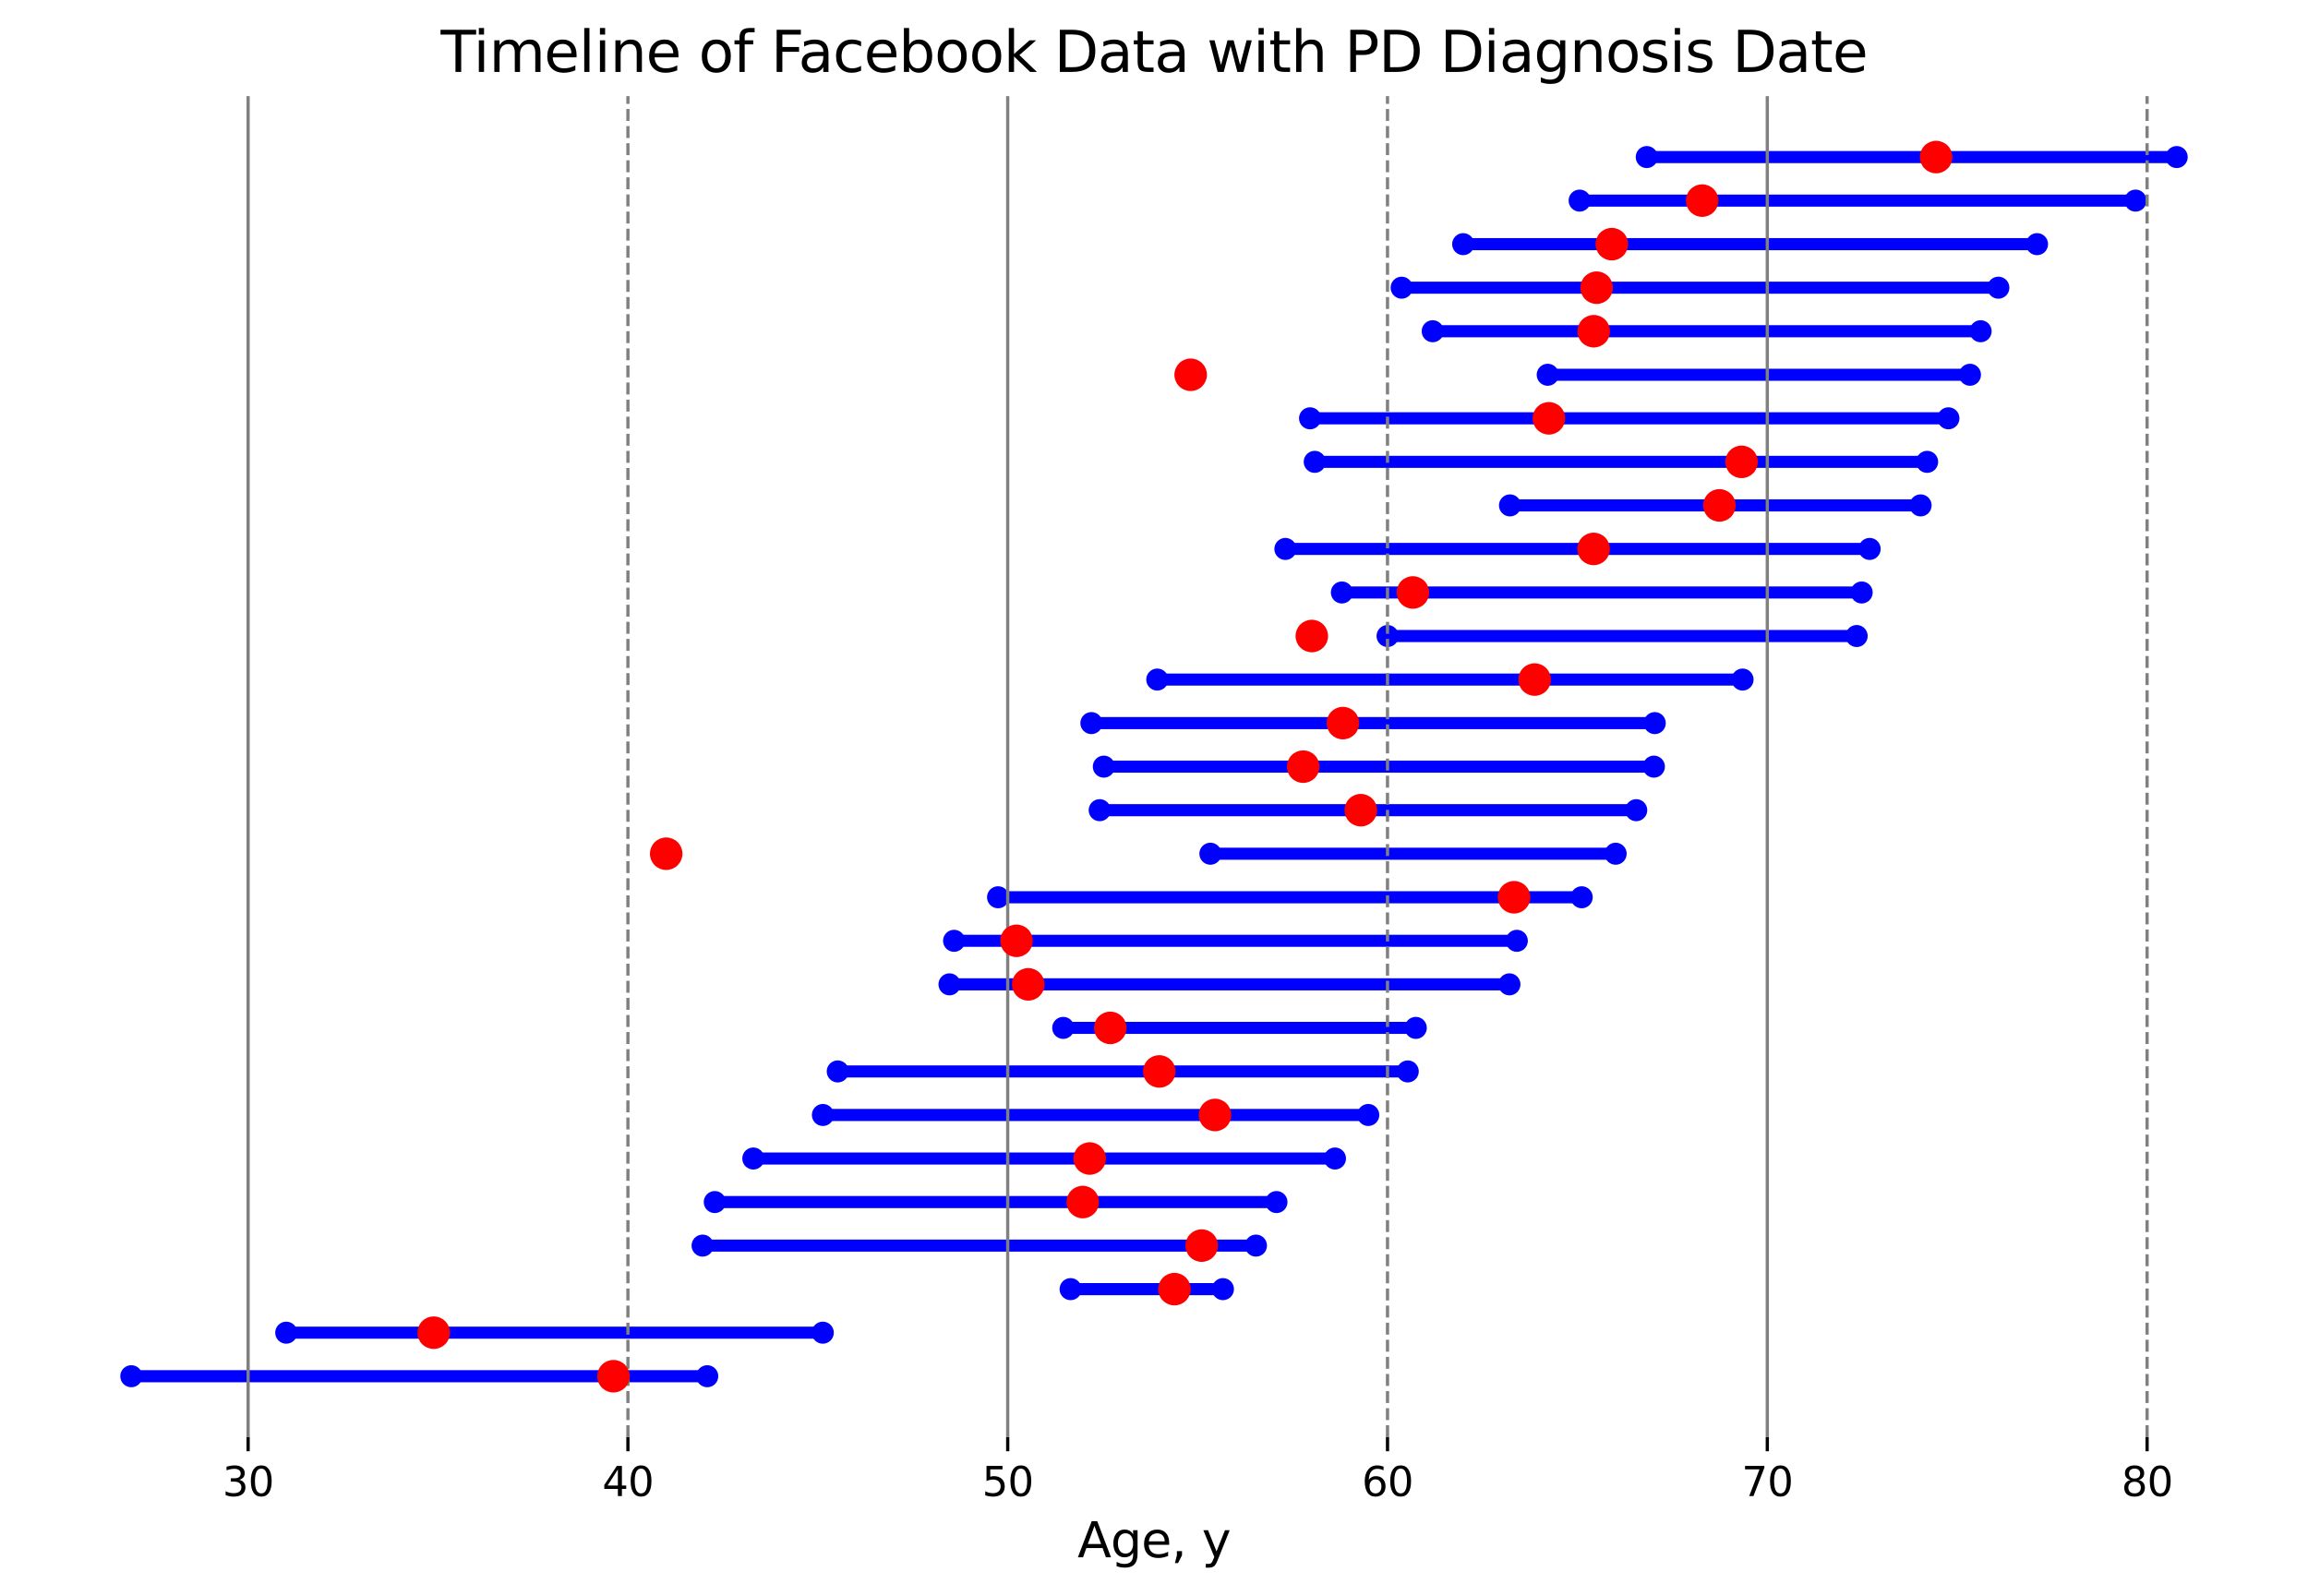 <?xml version="1.0" encoding="utf-8" standalone="no"?>
<!DOCTYPE svg PUBLIC "-//W3C//DTD SVG 1.1//EN"
  "http://www.w3.org/Graphics/SVG/1.1/DTD/svg11.dtd">
<svg xmlns:xlink="http://www.w3.org/1999/xlink" width="572.4pt" height="395.97pt" viewBox="0 0 572.4 395.97" xmlns="http://www.w3.org/2000/svg" version="1.1">
 <defs>
  <style type="text/css">*{stroke-linejoin: round; stroke-linecap: butt}</style>
 </defs>
 <g id="figure_1">
  <g id="patch_1">
   <path d="M 0 395.97 
L 572.4 395.97 
L 572.4 0 
L 0 0 
z
" style="fill: #ffffff"/>
  </g>
  <g id="axes_1">
   <g id="patch_2">
    <path d="M 7.2 356.478 
L 565.2 356.478 
L 565.2 23.838 
L 7.2 23.838 
z
" style="fill: #ffffff"/>
   </g>
   <g id="PathCollection_1">
    <defs>
     <path id="m441f47193e" d="M 0 2.236 
C 0.593 2.236 1.162 2 1.581 1.581 
C 2 1.162 2.236 0.593 2.236 0 
C 2.236 -0.593 2 -1.162 1.581 -1.581 
C 1.162 -2 0.593 -2.236 0 -2.236 
C -0.593 -2.236 -1.162 -2 -1.581 -1.581 
C -2 -1.162 -2.236 -0.593 -2.236 0 
C -2.236 0.593 -2 1.162 -1.581 1.581 
C -1.162 2 -0.593 2.236 0 2.236 
z
" style="stroke: #0000ff"/>
    </defs>
    <g clip-path="url(#pbb52b4b7b2)">
     <use xlink:href="#m441f47193e" x="32.564" y="341.358" style="fill: #0000ff; stroke: #0000ff"/>
     <use xlink:href="#m441f47193e" x="70.989" y="330.558" style="fill: #0000ff; stroke: #0000ff"/>
     <use xlink:href="#m441f47193e" x="265.513" y="319.758" style="fill: #0000ff; stroke: #0000ff"/>
     <use xlink:href="#m441f47193e" x="174.247" y="308.958" style="fill: #0000ff; stroke: #0000ff"/>
     <use xlink:href="#m441f47193e" x="177.267" y="298.158" style="fill: #0000ff; stroke: #0000ff"/>
     <use xlink:href="#m441f47193e" x="186.826" y="287.358" style="fill: #0000ff; stroke: #0000ff"/>
     <use xlink:href="#m441f47193e" x="204.085" y="276.558" style="fill: #0000ff; stroke: #0000ff"/>
     <use xlink:href="#m441f47193e" x="207.765" y="265.758" style="fill: #0000ff; stroke: #0000ff"/>
     <use xlink:href="#m441f47193e" x="263.682" y="254.958" style="fill: #0000ff; stroke: #0000ff"/>
     <use xlink:href="#m441f47193e" x="235.481" y="244.158" style="fill: #0000ff; stroke: #0000ff"/>
     <use xlink:href="#m441f47193e" x="236.619" y="233.358" style="fill: #0000ff; stroke: #0000ff"/>
     <use xlink:href="#m441f47193e" x="247.524" y="222.558" style="fill: #0000ff; stroke: #0000ff"/>
     <use xlink:href="#m441f47193e" x="300.187" y="211.758" style="fill: #0000ff; stroke: #0000ff"/>
     <use xlink:href="#m441f47193e" x="272.731" y="200.958" style="fill: #0000ff; stroke: #0000ff"/>
     <use xlink:href="#m441f47193e" x="273.756" y="190.158" style="fill: #0000ff; stroke: #0000ff"/>
     <use xlink:href="#m441f47193e" x="270.671" y="179.358" style="fill: #0000ff; stroke: #0000ff"/>
     <use xlink:href="#m441f47193e" x="287.012" y="168.558" style="fill: #0000ff; stroke: #0000ff"/>
     <use xlink:href="#m441f47193e" x="344.126" y="157.758" style="fill: #0000ff; stroke: #0000ff"/>
     <use xlink:href="#m441f47193e" x="332.795" y="146.958" style="fill: #0000ff; stroke: #0000ff"/>
     <use xlink:href="#m441f47193e" x="318.785" y="136.158" style="fill: #0000ff; stroke: #0000ff"/>
     <use xlink:href="#m441f47193e" x="374.485" y="125.358" style="fill: #0000ff; stroke: #0000ff"/>
     <use xlink:href="#m441f47193e" x="326.06" y="114.558" style="fill: #0000ff; stroke: #0000ff"/>
     <use xlink:href="#m441f47193e" x="324.901" y="103.758" style="fill: #0000ff; stroke: #0000ff"/>
     <use xlink:href="#m441f47193e" x="383.845" y="92.958" style="fill: #0000ff; stroke: #0000ff"/>
     <use xlink:href="#m441f47193e" x="355.317" y="82.158" style="fill: #0000ff; stroke: #0000ff"/>
     <use xlink:href="#m441f47193e" x="347.617" y="71.358" style="fill: #0000ff; stroke: #0000ff"/>
     <use xlink:href="#m441f47193e" x="362.878" y="60.558" style="fill: #0000ff; stroke: #0000ff"/>
     <use xlink:href="#m441f47193e" x="391.759" y="49.758" style="fill: #0000ff; stroke: #0000ff"/>
     <use xlink:href="#m441f47193e" x="408.406" y="38.958" style="fill: #0000ff; stroke: #0000ff"/>
    </g>
   </g>
   <g id="PathCollection_2">
    <g clip-path="url(#pbb52b4b7b2)">
     <use xlink:href="#m441f47193e" x="175.402" y="341.358" style="fill: #0000ff; stroke: #0000ff"/>
     <use xlink:href="#m441f47193e" x="204.058" y="330.558" style="fill: #0000ff; stroke: #0000ff"/>
     <use xlink:href="#m441f47193e" x="303.295" y="319.758" style="fill: #0000ff; stroke: #0000ff"/>
     <use xlink:href="#m441f47193e" x="311.483" y="308.958" style="fill: #0000ff; stroke: #0000ff"/>
     <use xlink:href="#m441f47193e" x="316.572" y="298.158" style="fill: #0000ff; stroke: #0000ff"/>
     <use xlink:href="#m441f47193e" x="331.085" y="287.358" style="fill: #0000ff; stroke: #0000ff"/>
     <use xlink:href="#m441f47193e" x="339.341" y="276.558" style="fill: #0000ff; stroke: #0000ff"/>
     <use xlink:href="#m441f47193e" x="349.132" y="265.758" style="fill: #0000ff; stroke: #0000ff"/>
     <use xlink:href="#m441f47193e" x="351.125" y="254.958" style="fill: #0000ff; stroke: #0000ff"/>
     <use xlink:href="#m441f47193e" x="374.349" y="244.158" style="fill: #0000ff; stroke: #0000ff"/>
     <use xlink:href="#m441f47193e" x="376.183" y="233.358" style="fill: #0000ff; stroke: #0000ff"/>
     <use xlink:href="#m441f47193e" x="392.274" y="222.558" style="fill: #0000ff; stroke: #0000ff"/>
     <use xlink:href="#m441f47193e" x="400.692" y="211.758" style="fill: #0000ff; stroke: #0000ff"/>
     <use xlink:href="#m441f47193e" x="405.797" y="200.958" style="fill: #0000ff; stroke: #0000ff"/>
     <use xlink:href="#m441f47193e" x="410.174" y="190.158" style="fill: #0000ff; stroke: #0000ff"/>
     <use xlink:href="#m441f47193e" x="410.394" y="179.358" style="fill: #0000ff; stroke: #0000ff"/>
     <use xlink:href="#m441f47193e" x="432.171" y="168.558" style="fill: #0000ff; stroke: #0000ff"/>
     <use xlink:href="#m441f47193e" x="460.464" y="157.758" style="fill: #0000ff; stroke: #0000ff"/>
     <use xlink:href="#m441f47193e" x="461.709" y="146.958" style="fill: #0000ff; stroke: #0000ff"/>
     <use xlink:href="#m441f47193e" x="463.684" y="136.158" style="fill: #0000ff; stroke: #0000ff"/>
     <use xlink:href="#m441f47193e" x="476.32" y="125.358" style="fill: #0000ff; stroke: #0000ff"/>
     <use xlink:href="#m441f47193e" x="477.941" y="114.558" style="fill: #0000ff; stroke: #0000ff"/>
     <use xlink:href="#m441f47193e" x="483.224" y="103.758" style="fill: #0000ff; stroke: #0000ff"/>
     <use xlink:href="#m441f47193e" x="488.566" y="92.958" style="fill: #0000ff; stroke: #0000ff"/>
     <use xlink:href="#m441f47193e" x="491.209" y="82.158" style="fill: #0000ff; stroke: #0000ff"/>
     <use xlink:href="#m441f47193e" x="495.609" y="71.358" style="fill: #0000ff; stroke: #0000ff"/>
     <use xlink:href="#m441f47193e" x="505.199" y="60.558" style="fill: #0000ff; stroke: #0000ff"/>
     <use xlink:href="#m441f47193e" x="529.621" y="49.758" style="fill: #0000ff; stroke: #0000ff"/>
     <use xlink:href="#m441f47193e" x="539.836" y="38.958" style="fill: #0000ff; stroke: #0000ff"/>
    </g>
   </g>
   <g id="matplotlib.axis_1">
    <g id="xtick_1">
     <g id="line2d_1">
      <defs>
       <path id="m8f7b9c7658" d="M 0 0 
L 0 3.5 
" style="stroke: #000000; stroke-width: 0.8"/>
      </defs>
      <g>
       <use xlink:href="#m8f7b9c7658" x="61.537" y="356.478" style="stroke: #000000; stroke-width: 0.8"/>
      </g>
     </g>
     <g id="text_1">
      <!-- 30 -->
      <g transform="translate(55.175 371.076) scale(0.1 -0.1)">
       <defs>
        <path id="DejaVuSans-33" d="M 2597 2516 
Q 3050 2419 3304 2112 
Q 3559 1806 3559 1356 
Q 3559 666 3084 287 
Q 2609 -91 1734 -91 
Q 1441 -91 1130 -33 
Q 819 25 488 141 
L 488 750 
Q 750 597 1062 519 
Q 1375 441 1716 441 
Q 2309 441 2620 675 
Q 2931 909 2931 1356 
Q 2931 1769 2642 2001 
Q 2353 2234 1838 2234 
L 1294 2234 
L 1294 2753 
L 1863 2753 
Q 2328 2753 2575 2939 
Q 2822 3125 2822 3475 
Q 2822 3834 2567 4026 
Q 2313 4219 1838 4219 
Q 1578 4219 1281 4162 
Q 984 4106 628 3988 
L 628 4550 
Q 988 4650 1302 4700 
Q 1616 4750 1894 4750 
Q 2613 4750 3031 4423 
Q 3450 4097 3450 3541 
Q 3450 3153 3228 2886 
Q 3006 2619 2597 2516 
z
" transform="scale(0.016)"/>
        <path id="DejaVuSans-30" d="M 2034 4250 
Q 1547 4250 1301 3770 
Q 1056 3291 1056 2328 
Q 1056 1369 1301 889 
Q 1547 409 2034 409 
Q 2525 409 2770 889 
Q 3016 1369 3016 2328 
Q 3016 3291 2770 3770 
Q 2525 4250 2034 4250 
z
M 2034 4750 
Q 2819 4750 3233 4129 
Q 3647 3509 3647 2328 
Q 3647 1150 3233 529 
Q 2819 -91 2034 -91 
Q 1250 -91 836 529 
Q 422 1150 422 2328 
Q 422 3509 836 4129 
Q 1250 4750 2034 4750 
z
" transform="scale(0.016)"/>
       </defs>
       <use xlink:href="#DejaVuSans-33"/>
       <use xlink:href="#DejaVuSans-30" x="63.623"/>
      </g>
     </g>
    </g>
    <g id="xtick_2">
     <g id="line2d_2">
      <g>
       <use xlink:href="#m8f7b9c7658" x="155.729" y="356.478" style="stroke: #000000; stroke-width: 0.8"/>
      </g>
     </g>
     <g id="text_2">
      <!-- 40 -->
      <g transform="translate(149.366 371.076) scale(0.1 -0.1)">
       <defs>
        <path id="DejaVuSans-34" d="M 2419 4116 
L 825 1625 
L 2419 1625 
L 2419 4116 
z
M 2253 4666 
L 3047 4666 
L 3047 1625 
L 3713 1625 
L 3713 1100 
L 3047 1100 
L 3047 0 
L 2419 0 
L 2419 1100 
L 313 1100 
L 313 1709 
L 2253 4666 
z
" transform="scale(0.016)"/>
       </defs>
       <use xlink:href="#DejaVuSans-34"/>
       <use xlink:href="#DejaVuSans-30" x="63.623"/>
      </g>
     </g>
    </g>
    <g id="xtick_3">
     <g id="line2d_3">
      <g>
       <use xlink:href="#m8f7b9c7658" x="249.921" y="356.478" style="stroke: #000000; stroke-width: 0.8"/>
      </g>
     </g>
     <g id="text_3">
      <!-- 50 -->
      <g transform="translate(243.558 371.076) scale(0.1 -0.1)">
       <defs>
        <path id="DejaVuSans-35" d="M 691 4666 
L 3169 4666 
L 3169 4134 
L 1269 4134 
L 1269 2991 
Q 1406 3038 1543 3061 
Q 1681 3084 1819 3084 
Q 2600 3084 3056 2656 
Q 3513 2228 3513 1497 
Q 3513 744 3044 326 
Q 2575 -91 1722 -91 
Q 1428 -91 1123 -41 
Q 819 9 494 109 
L 494 744 
Q 775 591 1075 516 
Q 1375 441 1709 441 
Q 2250 441 2565 725 
Q 2881 1009 2881 1497 
Q 2881 1984 2565 2268 
Q 2250 2553 1709 2553 
Q 1456 2553 1204 2497 
Q 953 2441 691 2322 
L 691 4666 
z
" transform="scale(0.016)"/>
       </defs>
       <use xlink:href="#DejaVuSans-35"/>
       <use xlink:href="#DejaVuSans-30" x="63.623"/>
      </g>
     </g>
    </g>
    <g id="xtick_4">
     <g id="line2d_4">
      <g>
       <use xlink:href="#m8f7b9c7658" x="344.112" y="356.478" style="stroke: #000000; stroke-width: 0.8"/>
      </g>
     </g>
     <g id="text_4">
      <!-- 60 -->
      <g transform="translate(337.75 371.076) scale(0.1 -0.1)">
       <defs>
        <path id="DejaVuSans-36" d="M 2113 2584 
Q 1688 2584 1439 2293 
Q 1191 2003 1191 1497 
Q 1191 994 1439 701 
Q 1688 409 2113 409 
Q 2538 409 2786 701 
Q 3034 994 3034 1497 
Q 3034 2003 2786 2293 
Q 2538 2584 2113 2584 
z
M 3366 4563 
L 3366 3988 
Q 3128 4100 2886 4159 
Q 2644 4219 2406 4219 
Q 1781 4219 1451 3797 
Q 1122 3375 1075 2522 
Q 1259 2794 1537 2939 
Q 1816 3084 2150 3084 
Q 2853 3084 3261 2657 
Q 3669 2231 3669 1497 
Q 3669 778 3244 343 
Q 2819 -91 2113 -91 
Q 1303 -91 875 529 
Q 447 1150 447 2328 
Q 447 3434 972 4092 
Q 1497 4750 2381 4750 
Q 2619 4750 2861 4703 
Q 3103 4656 3366 4563 
z
" transform="scale(0.016)"/>
       </defs>
       <use xlink:href="#DejaVuSans-36"/>
       <use xlink:href="#DejaVuSans-30" x="63.623"/>
      </g>
     </g>
    </g>
    <g id="xtick_5">
     <g id="line2d_5">
      <g>
       <use xlink:href="#m8f7b9c7658" x="438.304" y="356.478" style="stroke: #000000; stroke-width: 0.8"/>
      </g>
     </g>
     <g id="text_5">
      <!-- 70 -->
      <g transform="translate(431.941 371.076) scale(0.1 -0.1)">
       <defs>
        <path id="DejaVuSans-37" d="M 525 4666 
L 3525 4666 
L 3525 4397 
L 1831 0 
L 1172 0 
L 2766 4134 
L 525 4134 
L 525 4666 
z
" transform="scale(0.016)"/>
       </defs>
       <use xlink:href="#DejaVuSans-37"/>
       <use xlink:href="#DejaVuSans-30" x="63.623"/>
      </g>
     </g>
    </g>
    <g id="xtick_6">
     <g id="line2d_6">
      <g>
       <use xlink:href="#m8f7b9c7658" x="532.495" y="356.478" style="stroke: #000000; stroke-width: 0.8"/>
      </g>
     </g>
     <g id="text_6">
      <!-- 80 -->
      <g transform="translate(526.133 371.076) scale(0.1 -0.1)">
       <defs>
        <path id="DejaVuSans-38" d="M 2034 2216 
Q 1584 2216 1326 1975 
Q 1069 1734 1069 1313 
Q 1069 891 1326 650 
Q 1584 409 2034 409 
Q 2484 409 2743 651 
Q 3003 894 3003 1313 
Q 3003 1734 2745 1975 
Q 2488 2216 2034 2216 
z
M 1403 2484 
Q 997 2584 770 2862 
Q 544 3141 544 3541 
Q 544 4100 942 4425 
Q 1341 4750 2034 4750 
Q 2731 4750 3128 4425 
Q 3525 4100 3525 3541 
Q 3525 3141 3298 2862 
Q 3072 2584 2669 2484 
Q 3125 2378 3379 2068 
Q 3634 1759 3634 1313 
Q 3634 634 3220 271 
Q 2806 -91 2034 -91 
Q 1263 -91 848 271 
Q 434 634 434 1313 
Q 434 1759 690 2068 
Q 947 2378 1403 2484 
z
M 1172 3481 
Q 1172 3119 1398 2916 
Q 1625 2713 2034 2713 
Q 2441 2713 2670 2916 
Q 2900 3119 2900 3481 
Q 2900 3844 2670 4047 
Q 2441 4250 2034 4250 
Q 1625 4250 1398 4047 
Q 1172 3844 1172 3481 
z
" transform="scale(0.016)"/>
       </defs>
       <use xlink:href="#DejaVuSans-38"/>
       <use xlink:href="#DejaVuSans-30" x="63.623"/>
      </g>
     </g>
    </g>
    <g id="text_7">
     <!-- Age, y -->
     <g transform="translate(267.23 386.274) scale(0.12 -0.12)">
      <defs>
       <path id="DejaVuSans-41" d="M 2188 4044 
L 1331 1722 
L 3047 1722 
L 2188 4044 
z
M 1831 4666 
L 2547 4666 
L 4325 0 
L 3669 0 
L 3244 1197 
L 1141 1197 
L 716 0 
L 50 0 
L 1831 4666 
z
" transform="scale(0.016)"/>
       <path id="DejaVuSans-67" d="M 2906 1791 
Q 2906 2416 2648 2759 
Q 2391 3103 1925 3103 
Q 1463 3103 1205 2759 
Q 947 2416 947 1791 
Q 947 1169 1205 825 
Q 1463 481 1925 481 
Q 2391 481 2648 825 
Q 2906 1169 2906 1791 
z
M 3481 434 
Q 3481 -459 3084 -895 
Q 2688 -1331 1869 -1331 
Q 1566 -1331 1297 -1286 
Q 1028 -1241 775 -1147 
L 775 -588 
Q 1028 -725 1275 -790 
Q 1522 -856 1778 -856 
Q 2344 -856 2625 -561 
Q 2906 -266 2906 331 
L 2906 616 
Q 2728 306 2450 153 
Q 2172 0 1784 0 
Q 1141 0 747 490 
Q 353 981 353 1791 
Q 353 2603 747 3093 
Q 1141 3584 1784 3584 
Q 2172 3584 2450 3431 
Q 2728 3278 2906 2969 
L 2906 3500 
L 3481 3500 
L 3481 434 
z
" transform="scale(0.016)"/>
       <path id="DejaVuSans-65" d="M 3597 1894 
L 3597 1613 
L 953 1613 
Q 991 1019 1311 708 
Q 1631 397 2203 397 
Q 2534 397 2845 478 
Q 3156 559 3463 722 
L 3463 178 
Q 3153 47 2828 -22 
Q 2503 -91 2169 -91 
Q 1331 -91 842 396 
Q 353 884 353 1716 
Q 353 2575 817 3079 
Q 1281 3584 2069 3584 
Q 2775 3584 3186 3129 
Q 3597 2675 3597 1894 
z
M 3022 2063 
Q 3016 2534 2758 2815 
Q 2500 3097 2075 3097 
Q 1594 3097 1305 2825 
Q 1016 2553 972 2059 
L 3022 2063 
z
" transform="scale(0.016)"/>
       <path id="DejaVuSans-2c" d="M 750 794 
L 1409 794 
L 1409 256 
L 897 -744 
L 494 -744 
L 750 256 
L 750 794 
z
" transform="scale(0.016)"/>
       <path id="DejaVuSans-20" transform="scale(0.016)"/>
       <path id="DejaVuSans-79" d="M 2059 -325 
Q 1816 -950 1584 -1140 
Q 1353 -1331 966 -1331 
L 506 -1331 
L 506 -850 
L 844 -850 
Q 1081 -850 1212 -737 
Q 1344 -625 1503 -206 
L 1606 56 
L 191 3500 
L 800 3500 
L 1894 763 
L 2988 3500 
L 3597 3500 
L 2059 -325 
z
" transform="scale(0.016)"/>
      </defs>
      <use xlink:href="#DejaVuSans-41"/>
      <use xlink:href="#DejaVuSans-67" x="68.408"/>
      <use xlink:href="#DejaVuSans-65" x="131.885"/>
      <use xlink:href="#DejaVuSans-2c" x="193.408"/>
      <use xlink:href="#DejaVuSans-20" x="225.195"/>
      <use xlink:href="#DejaVuSans-79" x="256.982"/>
     </g>
    </g>
   </g>
   <g id="matplotlib.axis_2"/>
   <g id="line2d_7">
    <path d="M 32.564 341.358 
L 175.402 341.358 
" clip-path="url(#pbb52b4b7b2)" style="fill: none; stroke: #0000ff; stroke-width: 3; stroke-linecap: square"/>
   </g>
   <g id="line2d_8">
    <path d="M 70.989 330.558 
L 204.058 330.558 
" clip-path="url(#pbb52b4b7b2)" style="fill: none; stroke: #0000ff; stroke-width: 3; stroke-linecap: square"/>
   </g>
   <g id="line2d_9">
    <path d="M 265.513 319.758 
L 303.295 319.758 
" clip-path="url(#pbb52b4b7b2)" style="fill: none; stroke: #0000ff; stroke-width: 3; stroke-linecap: square"/>
   </g>
   <g id="line2d_10">
    <path d="M 174.247 308.958 
L 311.483 308.958 
" clip-path="url(#pbb52b4b7b2)" style="fill: none; stroke: #0000ff; stroke-width: 3; stroke-linecap: square"/>
   </g>
   <g id="line2d_11">
    <path d="M 177.267 298.158 
L 316.572 298.158 
" clip-path="url(#pbb52b4b7b2)" style="fill: none; stroke: #0000ff; stroke-width: 3; stroke-linecap: square"/>
   </g>
   <g id="line2d_12">
    <path d="M 186.826 287.358 
L 331.085 287.358 
" clip-path="url(#pbb52b4b7b2)" style="fill: none; stroke: #0000ff; stroke-width: 3; stroke-linecap: square"/>
   </g>
   <g id="line2d_13">
    <path d="M 204.085 276.558 
L 339.341 276.558 
" clip-path="url(#pbb52b4b7b2)" style="fill: none; stroke: #0000ff; stroke-width: 3; stroke-linecap: square"/>
   </g>
   <g id="line2d_14">
    <path d="M 207.765 265.758 
L 349.132 265.758 
" clip-path="url(#pbb52b4b7b2)" style="fill: none; stroke: #0000ff; stroke-width: 3; stroke-linecap: square"/>
   </g>
   <g id="line2d_15">
    <path d="M 263.682 254.958 
L 351.125 254.958 
" clip-path="url(#pbb52b4b7b2)" style="fill: none; stroke: #0000ff; stroke-width: 3; stroke-linecap: square"/>
   </g>
   <g id="line2d_16">
    <path d="M 235.481 244.158 
L 374.349 244.158 
" clip-path="url(#pbb52b4b7b2)" style="fill: none; stroke: #0000ff; stroke-width: 3; stroke-linecap: square"/>
   </g>
   <g id="line2d_17">
    <path d="M 236.619 233.358 
L 376.183 233.358 
" clip-path="url(#pbb52b4b7b2)" style="fill: none; stroke: #0000ff; stroke-width: 3; stroke-linecap: square"/>
   </g>
   <g id="line2d_18">
    <path d="M 247.524 222.558 
L 392.274 222.558 
" clip-path="url(#pbb52b4b7b2)" style="fill: none; stroke: #0000ff; stroke-width: 3; stroke-linecap: square"/>
   </g>
   <g id="line2d_19">
    <path d="M 300.187 211.758 
L 400.692 211.758 
" clip-path="url(#pbb52b4b7b2)" style="fill: none; stroke: #0000ff; stroke-width: 3; stroke-linecap: square"/>
   </g>
   <g id="line2d_20">
    <path d="M 272.731 200.958 
L 405.797 200.958 
" clip-path="url(#pbb52b4b7b2)" style="fill: none; stroke: #0000ff; stroke-width: 3; stroke-linecap: square"/>
   </g>
   <g id="line2d_21">
    <path d="M 273.756 190.158 
L 410.174 190.158 
" clip-path="url(#pbb52b4b7b2)" style="fill: none; stroke: #0000ff; stroke-width: 3; stroke-linecap: square"/>
   </g>
   <g id="line2d_22">
    <path d="M 270.671 179.358 
L 410.394 179.358 
" clip-path="url(#pbb52b4b7b2)" style="fill: none; stroke: #0000ff; stroke-width: 3; stroke-linecap: square"/>
   </g>
   <g id="line2d_23">
    <path d="M 287.012 168.558 
L 432.171 168.558 
" clip-path="url(#pbb52b4b7b2)" style="fill: none; stroke: #0000ff; stroke-width: 3; stroke-linecap: square"/>
   </g>
   <g id="line2d_24">
    <path d="M 344.126 157.758 
L 460.464 157.758 
" clip-path="url(#pbb52b4b7b2)" style="fill: none; stroke: #0000ff; stroke-width: 3; stroke-linecap: square"/>
   </g>
   <g id="line2d_25">
    <path d="M 332.795 146.958 
L 461.709 146.958 
" clip-path="url(#pbb52b4b7b2)" style="fill: none; stroke: #0000ff; stroke-width: 3; stroke-linecap: square"/>
   </g>
   <g id="line2d_26">
    <path d="M 318.785 136.158 
L 463.684 136.158 
" clip-path="url(#pbb52b4b7b2)" style="fill: none; stroke: #0000ff; stroke-width: 3; stroke-linecap: square"/>
   </g>
   <g id="line2d_27">
    <path d="M 374.485 125.358 
L 476.32 125.358 
" clip-path="url(#pbb52b4b7b2)" style="fill: none; stroke: #0000ff; stroke-width: 3; stroke-linecap: square"/>
   </g>
   <g id="line2d_28">
    <path d="M 326.06 114.558 
L 477.941 114.558 
" clip-path="url(#pbb52b4b7b2)" style="fill: none; stroke: #0000ff; stroke-width: 3; stroke-linecap: square"/>
   </g>
   <g id="line2d_29">
    <path d="M 324.901 103.758 
L 483.224 103.758 
" clip-path="url(#pbb52b4b7b2)" style="fill: none; stroke: #0000ff; stroke-width: 3; stroke-linecap: square"/>
   </g>
   <g id="line2d_30">
    <path d="M 383.845 92.958 
L 488.566 92.958 
" clip-path="url(#pbb52b4b7b2)" style="fill: none; stroke: #0000ff; stroke-width: 3; stroke-linecap: square"/>
   </g>
   <g id="line2d_31">
    <path d="M 355.317 82.158 
L 491.209 82.158 
" clip-path="url(#pbb52b4b7b2)" style="fill: none; stroke: #0000ff; stroke-width: 3; stroke-linecap: square"/>
   </g>
   <g id="line2d_32">
    <path d="M 347.617 71.358 
L 495.609 71.358 
" clip-path="url(#pbb52b4b7b2)" style="fill: none; stroke: #0000ff; stroke-width: 3; stroke-linecap: square"/>
   </g>
   <g id="line2d_33">
    <path d="M 362.878 60.558 
L 505.199 60.558 
" clip-path="url(#pbb52b4b7b2)" style="fill: none; stroke: #0000ff; stroke-width: 3; stroke-linecap: square"/>
   </g>
   <g id="line2d_34">
    <path d="M 391.759 49.758 
L 529.621 49.758 
" clip-path="url(#pbb52b4b7b2)" style="fill: none; stroke: #0000ff; stroke-width: 3; stroke-linecap: square"/>
   </g>
   <g id="line2d_35">
    <path d="M 408.406 38.958 
L 539.836 38.958 
" clip-path="url(#pbb52b4b7b2)" style="fill: none; stroke: #0000ff; stroke-width: 3; stroke-linecap: square"/>
   </g>
   <g id="line2d_36">
    <path d="M 61.537 356.478 
L 61.537 23.838 
" clip-path="url(#pbb52b4b7b2)" style="fill: none; stroke: #808080; stroke-width: 0.8; stroke-linecap: square"/>
   </g>
   <g id="line2d_37">
    <path d="M 155.729 356.478 
L 155.729 23.838 
" clip-path="url(#pbb52b4b7b2)" style="fill: none; stroke-dasharray: 2.96,1.28; stroke-dashoffset: 0; stroke: #808080; stroke-width: 0.8"/>
   </g>
   <g id="line2d_38">
    <path d="M 249.921 356.478 
L 249.921 23.838 
" clip-path="url(#pbb52b4b7b2)" style="fill: none; stroke: #808080; stroke-width: 0.8; stroke-linecap: square"/>
   </g>
   <g id="line2d_39">
    <path d="M 344.112 356.478 
L 344.112 23.838 
" clip-path="url(#pbb52b4b7b2)" style="fill: none; stroke-dasharray: 2.96,1.28; stroke-dashoffset: 0; stroke: #808080; stroke-width: 0.8"/>
   </g>
   <g id="line2d_40">
    <path d="M 438.304 356.478 
L 438.304 23.838 
" clip-path="url(#pbb52b4b7b2)" style="fill: none; stroke: #808080; stroke-width: 0.8; stroke-linecap: square"/>
   </g>
   <g id="line2d_41">
    <path d="M 532.495 356.478 
L 532.495 23.838 
" clip-path="url(#pbb52b4b7b2)" style="fill: none; stroke-dasharray: 2.96,1.28; stroke-dashoffset: 0; stroke: #808080; stroke-width: 0.8"/>
   </g>
   <g id="PathCollection_3">
    <defs>
     <path id="m7f012eefb6" d="M 0 3.536 
C 0.938 3.536 1.837 3.163 2.5 2.5 
C 3.163 1.837 3.536 0.938 3.536 0 
C 3.536 -0.938 3.163 -1.837 2.5 -2.5 
C 1.837 -3.163 0.938 -3.536 0 -3.536 
C -0.938 -3.536 -1.837 -3.163 -2.5 -2.5 
C -3.163 -1.837 -3.536 -0.938 -3.536 0 
C -3.536 0.938 -3.163 1.837 -2.5 2.5 
C -1.837 3.163 -0.938 3.536 0 3.536 
z
" style="stroke: #ff0000"/>
    </defs>
    <g clip-path="url(#pbb52b4b7b2)">
     <use xlink:href="#m7f012eefb6" x="152.144" y="341.358" style="fill: #ff0000; stroke: #ff0000"/>
     <use xlink:href="#m7f012eefb6" x="107.556" y="330.558" style="fill: #ff0000; stroke: #ff0000"/>
     <use xlink:href="#m7f012eefb6" x="291.272" y="319.758" style="fill: #ff0000; stroke: #ff0000"/>
     <use xlink:href="#m7f012eefb6" x="298.029" y="308.958" style="fill: #ff0000; stroke: #ff0000"/>
     <use xlink:href="#m7f012eefb6" x="268.527" y="298.158" style="fill: #ff0000; stroke: #ff0000"/>
     <use xlink:href="#m7f012eefb6" x="270.255" y="287.358" style="fill: #ff0000; stroke: #ff0000"/>
     <use xlink:href="#m7f012eefb6" x="301.329" y="276.558" style="fill: #ff0000; stroke: #ff0000"/>
     <use xlink:href="#m7f012eefb6" x="287.507" y="265.758" style="fill: #ff0000; stroke: #ff0000"/>
     <use xlink:href="#m7f012eefb6" x="275.361" y="254.958" style="fill: #ff0000; stroke: #ff0000"/>
     <use xlink:href="#m7f012eefb6" x="255.014" y="244.158" style="fill: #ff0000; stroke: #ff0000"/>
     <use xlink:href="#m7f012eefb6" x="252.1" y="233.358" style="fill: #ff0000; stroke: #ff0000"/>
     <use xlink:href="#m7f012eefb6" x="375.497" y="222.558" style="fill: #ff0000; stroke: #ff0000"/>
     <use xlink:href="#m7f012eefb6" x="165.219" y="211.758" style="fill: #ff0000; stroke: #ff0000"/>
     <use xlink:href="#m7f012eefb6" x="337.485" y="200.958" style="fill: #ff0000; stroke: #ff0000"/>
     <use xlink:href="#m7f012eefb6" x="323.198" y="190.158" style="fill: #ff0000; stroke: #ff0000"/>
     <use xlink:href="#m7f012eefb6" x="333.049" y="179.358" style="fill: #ff0000; stroke: #ff0000"/>
     <use xlink:href="#m7f012eefb6" x="380.603" y="168.558" style="fill: #ff0000; stroke: #ff0000"/>
     <use xlink:href="#m7f012eefb6" x="325.338" y="157.758" style="fill: #ff0000; stroke: #ff0000"/>
     <use xlink:href="#m7f012eefb6" x="350.405" y="146.958" style="fill: #ff0000; stroke: #ff0000"/>
     <use xlink:href="#m7f012eefb6" x="395.225" y="136.158" style="fill: #ff0000; stroke: #ff0000"/>
     <use xlink:href="#m7f012eefb6" x="426.428" y="125.358" style="fill: #ff0000; stroke: #ff0000"/>
     <use xlink:href="#m7f012eefb6" x="431.921" y="114.558" style="fill: #ff0000; stroke: #ff0000"/>
     <use xlink:href="#m7f012eefb6" x="384.136" y="103.758" style="fill: #ff0000; stroke: #ff0000"/>
     <use xlink:href="#m7f012eefb6" x="295.295" y="92.958" style="fill: #ff0000; stroke: #ff0000"/>
     <use xlink:href="#m7f012eefb6" x="395.25" y="82.158" style="fill: #ff0000; stroke: #ff0000"/>
     <use xlink:href="#m7f012eefb6" x="395.972" y="71.358" style="fill: #ff0000; stroke: #ff0000"/>
     <use xlink:href="#m7f012eefb6" x="399.738" y="60.558" style="fill: #ff0000; stroke: #ff0000"/>
     <use xlink:href="#m7f012eefb6" x="422.148" y="49.758" style="fill: #ff0000; stroke: #ff0000"/>
     <use xlink:href="#m7f012eefb6" x="480.171" y="38.958" style="fill: #ff0000; stroke: #ff0000"/>
    </g>
   </g>
   <g id="text_8">
    <!-- Timeline of Facebook Data with PD Diagnosis Date -->
    <g transform="translate(109.293 17.838) scale(0.14 -0.14)">
     <defs>
      <path id="DejaVuSans-54" d="M -19 4666 
L 3928 4666 
L 3928 4134 
L 2272 4134 
L 2272 0 
L 1638 0 
L 1638 4134 
L -19 4134 
L -19 4666 
z
" transform="scale(0.016)"/>
      <path id="DejaVuSans-69" d="M 603 3500 
L 1178 3500 
L 1178 0 
L 603 0 
L 603 3500 
z
M 603 4863 
L 1178 4863 
L 1178 4134 
L 603 4134 
L 603 4863 
z
" transform="scale(0.016)"/>
      <path id="DejaVuSans-6d" d="M 3328 2828 
Q 3544 3216 3844 3400 
Q 4144 3584 4550 3584 
Q 5097 3584 5394 3201 
Q 5691 2819 5691 2113 
L 5691 0 
L 5113 0 
L 5113 2094 
Q 5113 2597 4934 2840 
Q 4756 3084 4391 3084 
Q 3944 3084 3684 2787 
Q 3425 2491 3425 1978 
L 3425 0 
L 2847 0 
L 2847 2094 
Q 2847 2600 2669 2842 
Q 2491 3084 2119 3084 
Q 1678 3084 1418 2786 
Q 1159 2488 1159 1978 
L 1159 0 
L 581 0 
L 581 3500 
L 1159 3500 
L 1159 2956 
Q 1356 3278 1631 3431 
Q 1906 3584 2284 3584 
Q 2666 3584 2933 3390 
Q 3200 3197 3328 2828 
z
" transform="scale(0.016)"/>
      <path id="DejaVuSans-6c" d="M 603 4863 
L 1178 4863 
L 1178 0 
L 603 0 
L 603 4863 
z
" transform="scale(0.016)"/>
      <path id="DejaVuSans-6e" d="M 3513 2113 
L 3513 0 
L 2938 0 
L 2938 2094 
Q 2938 2591 2744 2837 
Q 2550 3084 2163 3084 
Q 1697 3084 1428 2787 
Q 1159 2491 1159 1978 
L 1159 0 
L 581 0 
L 581 3500 
L 1159 3500 
L 1159 2956 
Q 1366 3272 1645 3428 
Q 1925 3584 2291 3584 
Q 2894 3584 3203 3211 
Q 3513 2838 3513 2113 
z
" transform="scale(0.016)"/>
      <path id="DejaVuSans-6f" d="M 1959 3097 
Q 1497 3097 1228 2736 
Q 959 2375 959 1747 
Q 959 1119 1226 758 
Q 1494 397 1959 397 
Q 2419 397 2687 759 
Q 2956 1122 2956 1747 
Q 2956 2369 2687 2733 
Q 2419 3097 1959 3097 
z
M 1959 3584 
Q 2709 3584 3137 3096 
Q 3566 2609 3566 1747 
Q 3566 888 3137 398 
Q 2709 -91 1959 -91 
Q 1206 -91 779 398 
Q 353 888 353 1747 
Q 353 2609 779 3096 
Q 1206 3584 1959 3584 
z
" transform="scale(0.016)"/>
      <path id="DejaVuSans-66" d="M 2375 4863 
L 2375 4384 
L 1825 4384 
Q 1516 4384 1395 4259 
Q 1275 4134 1275 3809 
L 1275 3500 
L 2222 3500 
L 2222 3053 
L 1275 3053 
L 1275 0 
L 697 0 
L 697 3053 
L 147 3053 
L 147 3500 
L 697 3500 
L 697 3744 
Q 697 4328 969 4595 
Q 1241 4863 1831 4863 
L 2375 4863 
z
" transform="scale(0.016)"/>
      <path id="DejaVuSans-46" d="M 628 4666 
L 3309 4666 
L 3309 4134 
L 1259 4134 
L 1259 2759 
L 3109 2759 
L 3109 2228 
L 1259 2228 
L 1259 0 
L 628 0 
L 628 4666 
z
" transform="scale(0.016)"/>
      <path id="DejaVuSans-61" d="M 2194 1759 
Q 1497 1759 1228 1600 
Q 959 1441 959 1056 
Q 959 750 1161 570 
Q 1363 391 1709 391 
Q 2188 391 2477 730 
Q 2766 1069 2766 1631 
L 2766 1759 
L 2194 1759 
z
M 3341 1997 
L 3341 0 
L 2766 0 
L 2766 531 
Q 2569 213 2275 61 
Q 1981 -91 1556 -91 
Q 1019 -91 701 211 
Q 384 513 384 1019 
Q 384 1609 779 1909 
Q 1175 2209 1959 2209 
L 2766 2209 
L 2766 2266 
Q 2766 2663 2505 2880 
Q 2244 3097 1772 3097 
Q 1472 3097 1187 3025 
Q 903 2953 641 2809 
L 641 3341 
Q 956 3463 1253 3523 
Q 1550 3584 1831 3584 
Q 2591 3584 2966 3190 
Q 3341 2797 3341 1997 
z
" transform="scale(0.016)"/>
      <path id="DejaVuSans-63" d="M 3122 3366 
L 3122 2828 
Q 2878 2963 2633 3030 
Q 2388 3097 2138 3097 
Q 1578 3097 1268 2742 
Q 959 2388 959 1747 
Q 959 1106 1268 751 
Q 1578 397 2138 397 
Q 2388 397 2633 464 
Q 2878 531 3122 666 
L 3122 134 
Q 2881 22 2623 -34 
Q 2366 -91 2075 -91 
Q 1284 -91 818 406 
Q 353 903 353 1747 
Q 353 2603 823 3093 
Q 1294 3584 2113 3584 
Q 2378 3584 2631 3529 
Q 2884 3475 3122 3366 
z
" transform="scale(0.016)"/>
      <path id="DejaVuSans-62" d="M 3116 1747 
Q 3116 2381 2855 2742 
Q 2594 3103 2138 3103 
Q 1681 3103 1420 2742 
Q 1159 2381 1159 1747 
Q 1159 1113 1420 752 
Q 1681 391 2138 391 
Q 2594 391 2855 752 
Q 3116 1113 3116 1747 
z
M 1159 2969 
Q 1341 3281 1617 3432 
Q 1894 3584 2278 3584 
Q 2916 3584 3314 3078 
Q 3713 2572 3713 1747 
Q 3713 922 3314 415 
Q 2916 -91 2278 -91 
Q 1894 -91 1617 61 
Q 1341 213 1159 525 
L 1159 0 
L 581 0 
L 581 4863 
L 1159 4863 
L 1159 2969 
z
" transform="scale(0.016)"/>
      <path id="DejaVuSans-6b" d="M 581 4863 
L 1159 4863 
L 1159 1991 
L 2875 3500 
L 3609 3500 
L 1753 1863 
L 3688 0 
L 2938 0 
L 1159 1709 
L 1159 0 
L 581 0 
L 581 4863 
z
" transform="scale(0.016)"/>
      <path id="DejaVuSans-44" d="M 1259 4147 
L 1259 519 
L 2022 519 
Q 2988 519 3436 956 
Q 3884 1394 3884 2338 
Q 3884 3275 3436 3711 
Q 2988 4147 2022 4147 
L 1259 4147 
z
M 628 4666 
L 1925 4666 
Q 3281 4666 3915 4102 
Q 4550 3538 4550 2338 
Q 4550 1131 3912 565 
Q 3275 0 1925 0 
L 628 0 
L 628 4666 
z
" transform="scale(0.016)"/>
      <path id="DejaVuSans-74" d="M 1172 4494 
L 1172 3500 
L 2356 3500 
L 2356 3053 
L 1172 3053 
L 1172 1153 
Q 1172 725 1289 603 
Q 1406 481 1766 481 
L 2356 481 
L 2356 0 
L 1766 0 
Q 1100 0 847 248 
Q 594 497 594 1153 
L 594 3053 
L 172 3053 
L 172 3500 
L 594 3500 
L 594 4494 
L 1172 4494 
z
" transform="scale(0.016)"/>
      <path id="DejaVuSans-77" d="M 269 3500 
L 844 3500 
L 1563 769 
L 2278 3500 
L 2956 3500 
L 3675 769 
L 4391 3500 
L 4966 3500 
L 4050 0 
L 3372 0 
L 2619 2869 
L 1863 0 
L 1184 0 
L 269 3500 
z
" transform="scale(0.016)"/>
      <path id="DejaVuSans-68" d="M 3513 2113 
L 3513 0 
L 2938 0 
L 2938 2094 
Q 2938 2591 2744 2837 
Q 2550 3084 2163 3084 
Q 1697 3084 1428 2787 
Q 1159 2491 1159 1978 
L 1159 0 
L 581 0 
L 581 4863 
L 1159 4863 
L 1159 2956 
Q 1366 3272 1645 3428 
Q 1925 3584 2291 3584 
Q 2894 3584 3203 3211 
Q 3513 2838 3513 2113 
z
" transform="scale(0.016)"/>
      <path id="DejaVuSans-50" d="M 1259 4147 
L 1259 2394 
L 2053 2394 
Q 2494 2394 2734 2622 
Q 2975 2850 2975 3272 
Q 2975 3691 2734 3919 
Q 2494 4147 2053 4147 
L 1259 4147 
z
M 628 4666 
L 2053 4666 
Q 2838 4666 3239 4311 
Q 3641 3956 3641 3272 
Q 3641 2581 3239 2228 
Q 2838 1875 2053 1875 
L 1259 1875 
L 1259 0 
L 628 0 
L 628 4666 
z
" transform="scale(0.016)"/>
      <path id="DejaVuSans-73" d="M 2834 3397 
L 2834 2853 
Q 2591 2978 2328 3040 
Q 2066 3103 1784 3103 
Q 1356 3103 1142 2972 
Q 928 2841 928 2578 
Q 928 2378 1081 2264 
Q 1234 2150 1697 2047 
L 1894 2003 
Q 2506 1872 2764 1633 
Q 3022 1394 3022 966 
Q 3022 478 2636 193 
Q 2250 -91 1575 -91 
Q 1294 -91 989 -36 
Q 684 19 347 128 
L 347 722 
Q 666 556 975 473 
Q 1284 391 1588 391 
Q 1994 391 2212 530 
Q 2431 669 2431 922 
Q 2431 1156 2273 1281 
Q 2116 1406 1581 1522 
L 1381 1569 
Q 847 1681 609 1914 
Q 372 2147 372 2553 
Q 372 3047 722 3315 
Q 1072 3584 1716 3584 
Q 2034 3584 2315 3537 
Q 2597 3491 2834 3397 
z
" transform="scale(0.016)"/>
     </defs>
     <use xlink:href="#DejaVuSans-54"/>
     <use xlink:href="#DejaVuSans-69" x="57.959"/>
     <use xlink:href="#DejaVuSans-6d" x="85.742"/>
     <use xlink:href="#DejaVuSans-65" x="183.154"/>
     <use xlink:href="#DejaVuSans-6c" x="244.678"/>
     <use xlink:href="#DejaVuSans-69" x="272.461"/>
     <use xlink:href="#DejaVuSans-6e" x="300.244"/>
     <use xlink:href="#DejaVuSans-65" x="363.623"/>
     <use xlink:href="#DejaVuSans-20" x="425.146"/>
     <use xlink:href="#DejaVuSans-6f" x="456.934"/>
     <use xlink:href="#DejaVuSans-66" x="518.115"/>
     <use xlink:href="#DejaVuSans-20" x="553.32"/>
     <use xlink:href="#DejaVuSans-46" x="585.107"/>
     <use xlink:href="#DejaVuSans-61" x="633.502"/>
     <use xlink:href="#DejaVuSans-63" x="694.781"/>
     <use xlink:href="#DejaVuSans-65" x="749.762"/>
     <use xlink:href="#DejaVuSans-62" x="811.285"/>
     <use xlink:href="#DejaVuSans-6f" x="874.762"/>
     <use xlink:href="#DejaVuSans-6f" x="935.943"/>
     <use xlink:href="#DejaVuSans-6b" x="997.125"/>
     <use xlink:href="#DejaVuSans-20" x="1055.035"/>
     <use xlink:href="#DejaVuSans-44" x="1086.822"/>
     <use xlink:href="#DejaVuSans-61" x="1163.824"/>
     <use xlink:href="#DejaVuSans-74" x="1225.104"/>
     <use xlink:href="#DejaVuSans-61" x="1264.312"/>
     <use xlink:href="#DejaVuSans-20" x="1325.592"/>
     <use xlink:href="#DejaVuSans-77" x="1357.379"/>
     <use xlink:href="#DejaVuSans-69" x="1439.166"/>
     <use xlink:href="#DejaVuSans-74" x="1466.949"/>
     <use xlink:href="#DejaVuSans-68" x="1506.158"/>
     <use xlink:href="#DejaVuSans-20" x="1569.537"/>
     <use xlink:href="#DejaVuSans-50" x="1601.324"/>
     <use xlink:href="#DejaVuSans-44" x="1661.627"/>
     <use xlink:href="#DejaVuSans-20" x="1738.629"/>
     <use xlink:href="#DejaVuSans-44" x="1770.416"/>
     <use xlink:href="#DejaVuSans-69" x="1847.418"/>
     <use xlink:href="#DejaVuSans-61" x="1875.201"/>
     <use xlink:href="#DejaVuSans-67" x="1936.48"/>
     <use xlink:href="#DejaVuSans-6e" x="1999.957"/>
     <use xlink:href="#DejaVuSans-6f" x="2063.336"/>
     <use xlink:href="#DejaVuSans-73" x="2124.518"/>
     <use xlink:href="#DejaVuSans-69" x="2176.617"/>
     <use xlink:href="#DejaVuSans-73" x="2204.4"/>
     <use xlink:href="#DejaVuSans-20" x="2256.5"/>
     <use xlink:href="#DejaVuSans-44" x="2288.287"/>
     <use xlink:href="#DejaVuSans-61" x="2365.289"/>
     <use xlink:href="#DejaVuSans-74" x="2426.568"/>
     <use xlink:href="#DejaVuSans-65" x="2465.777"/>
    </g>
   </g>
  </g>
 </g>
 <defs>
  <clipPath id="pbb52b4b7b2">
   <rect x="7.2" y="23.838" width="558" height="332.64"/>
  </clipPath>
 </defs>
</svg>
